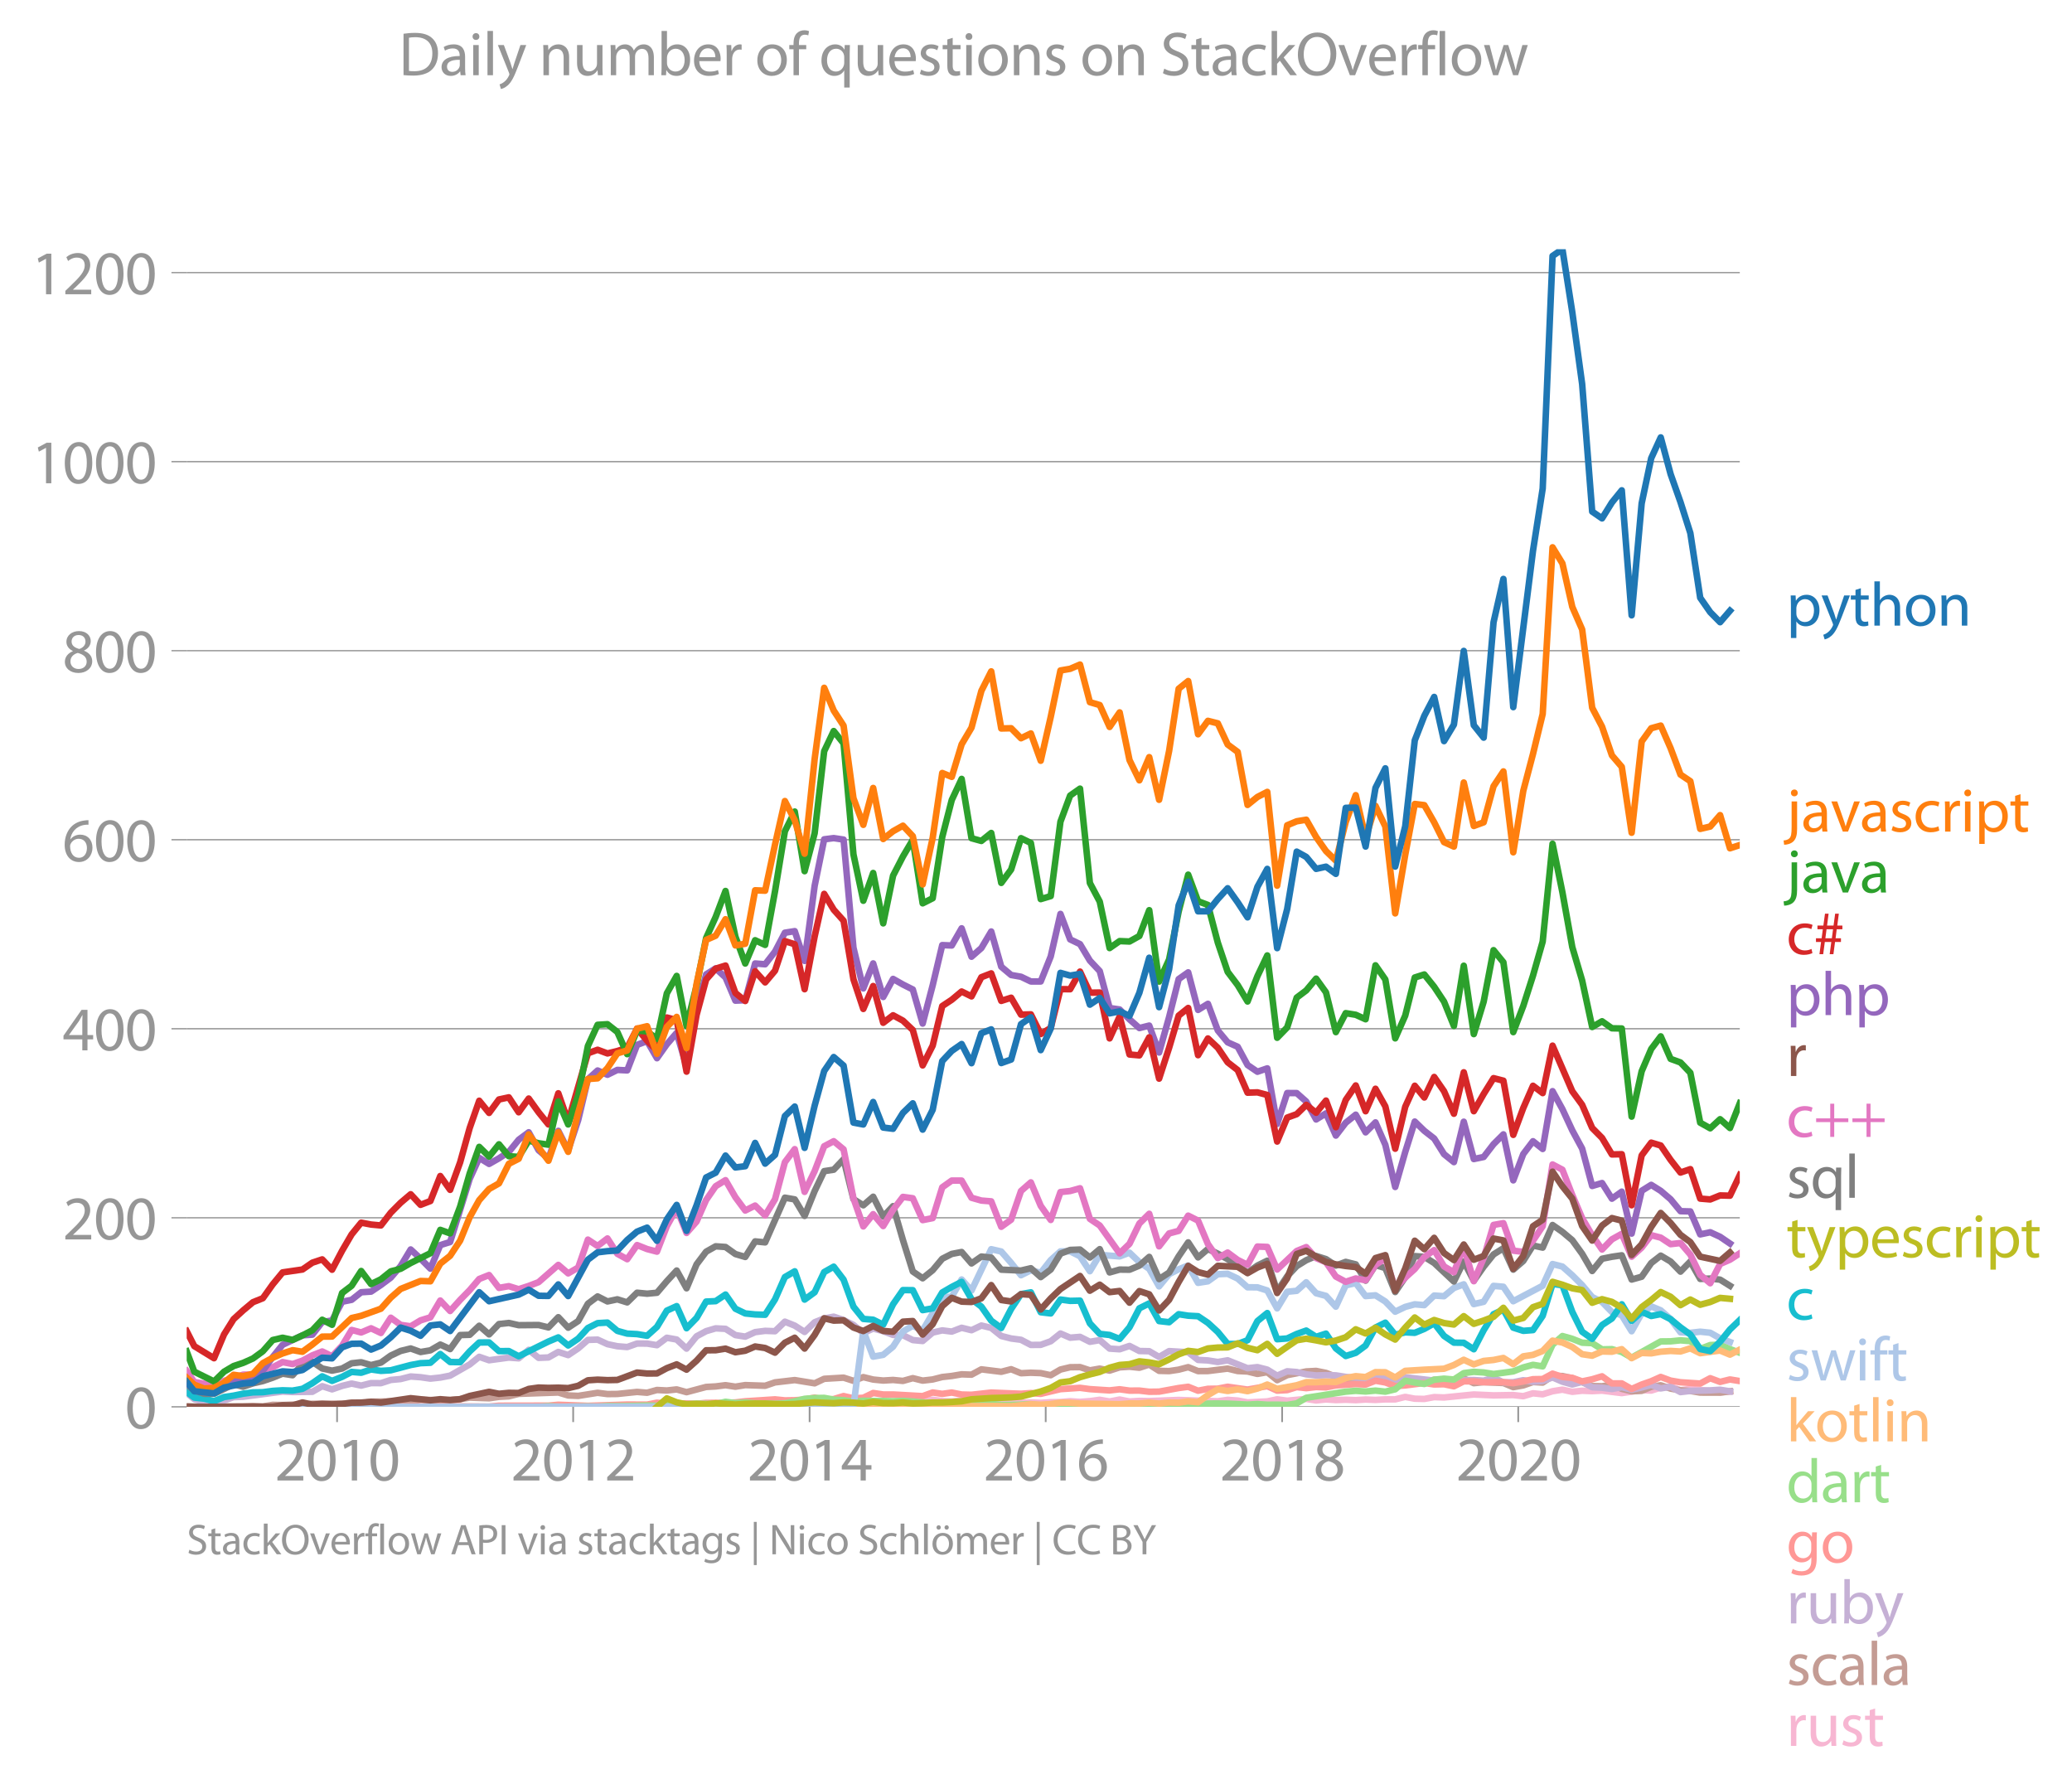 <svg height="548.43" viewBox="0 0 476.436 411.323" width="635.248" xmlns="http://www.w3.org/2000/svg" xmlns:xlink="http://www.w3.org/1999/xlink"><defs><style>*{stroke-linecap:butt;stroke-linejoin:round}</style></defs><g id="figure_1"><path d="M0 411.323h476.436V0H0z" style="fill:none" id="patch_1"/><g id="axes_1"><path d="M42.926 323.405h357.12V57.293H42.926z" style="fill:none" id="patch_2"/><g id="matplotlib.axis_1"><g id="xtick_1"><g id="line2d_1"><defs><path d="M0 0v3.5" id="m6bd28cf94e" style="stroke:#969696;stroke-width:.4"/></defs><use style="fill:#969696;stroke:#969696;stroke-width:.4" x="77.508" xlink:href="#m6bd28cf94e" y="323.405"/></g><g style="fill:#969696" transform="matrix(.14 0 0 -.14 63.145 340.345)" id="text_1"><defs><path d="M2944 0v467H1075v13l333 307c877 845 1434 1466 1434 2234 0 595-378 1209-1274 1209-480 0-890-179-1178-422l180-397c192 160 505 352 883 352 621 0 825-390 825-813-6-627-486-1164-1548-2176L288 346V0h2656z" id="MyriadPro-Regular-32" transform="scale(.016)"/><path d="M1677 4230c-845 0-1447-768-1447-2163C243 691 794-70 1606-70c922 0 1447 780 1447 2195 0 1325-499 2105-1376 2105zm-32-435c582 0 845-672 845-1696 0-1062-276-1734-852-1734-512 0-844 614-844 1696 0 1133 358 1734 851 1734z" id="MyriadPro-Regular-30" transform="scale(.016)"/><path d="M1510 0h544v4160h-480l-908-486 108-429 724 390h12V0z" id="MyriadPro-Regular-31" transform="scale(.016)"/></defs><use xlink:href="#MyriadPro-Regular-32"/><use x="51.3" xlink:href="#MyriadPro-Regular-30"/><use x="102.6" xlink:href="#MyriadPro-Regular-31"/><use x="153.9" xlink:href="#MyriadPro-Regular-30"/></g></g><g id="xtick_2"><use style="fill:#969696;stroke:#969696;stroke-width:.4" x="131.797" xlink:href="#m6bd28cf94e" y="323.405" id="line2d_2"/><g style="fill:#969696" transform="matrix(.14 0 0 -.14 117.434 340.345)" id="text_2"><use xlink:href="#MyriadPro-Regular-32"/><use x="51.3" xlink:href="#MyriadPro-Regular-30"/><use x="102.6" xlink:href="#MyriadPro-Regular-31"/><use x="153.9" xlink:href="#MyriadPro-Regular-32"/></g></g><g id="xtick_3"><use style="fill:#969696;stroke:#969696;stroke-width:.4" x="186.161" xlink:href="#m6bd28cf94e" y="323.405" id="line2d_3"/><g style="fill:#969696" transform="matrix(.14 0 0 -.14 171.798 340.345)" id="text_3"><defs><path d="M2560 0v1133h582v441h-582v2586h-608L96 1504v-371h1933V0h531zM666 1574v13l1017 1415c115 192 218 371 346 614h19c-13-218-19-435-19-653V1574H666z" id="MyriadPro-Regular-34" transform="scale(.016)"/></defs><use xlink:href="#MyriadPro-Regular-32"/><use x="51.3" xlink:href="#MyriadPro-Regular-30"/><use x="102.6" xlink:href="#MyriadPro-Regular-31"/><use x="153.9" xlink:href="#MyriadPro-Regular-34"/></g></g><g id="xtick_4"><use style="fill:#969696;stroke:#969696;stroke-width:.4" x="240.45" xlink:href="#m6bd28cf94e" y="323.405" id="line2d_4"/><g style="fill:#969696" transform="matrix(.14 0 0 -.14 226.087 340.345)" id="text_4"><defs><path d="M2662 4224c-102 0-243-6-409-32-525-64-986-275-1331-614-410-410-704-1056-704-1876C218 621 800-70 1690-70c864 0 1382 704 1382 1465 0 813-518 1344-1254 1344-461 0-807-217-1005-480h-19c96 685 563 1331 1446 1479 160 25 307 32 422 25v461zM1690 365c-589 0-903 505-916 1190 0 103 26 186 64 250 154 301 468 512 807 512 518 0 857-359 857-954s-326-998-806-998h-6z" id="MyriadPro-Regular-36" transform="scale(.016)"/></defs><use xlink:href="#MyriadPro-Regular-32"/><use x="51.3" xlink:href="#MyriadPro-Regular-30"/><use x="102.6" xlink:href="#MyriadPro-Regular-31"/><use x="153.9" xlink:href="#MyriadPro-Regular-36"/></g></g><g id="xtick_5"><use style="fill:#969696;stroke:#969696;stroke-width:.4" x="294.814" xlink:href="#m6bd28cf94e" y="323.405" id="line2d_5"/><g style="fill:#969696" transform="matrix(.14 0 0 -.14 280.451 340.345)" id="text_5"><defs><path d="M1062 2170c-512-218-825-589-825-1114C237 448 762-70 1632-70c794 0 1414 486 1414 1209 0 506-320 871-838 1075v20c512 243 685 620 685 972 0 519-403 1024-1210 1024-729 0-1286-448-1286-1107 0-358 198-717 659-934l6-19zm583-1831c-531 0-851 371-832 794 0 397 262 717 749 857 563-160 915-403 915-908 0-423-327-743-832-743zm6 3488c506 0 704-345 704-678 0-378-275-634-633-755-480 128-794 352-794 768 0 358 256 665 723 665z" id="MyriadPro-Regular-38" transform="scale(.016)"/></defs><use xlink:href="#MyriadPro-Regular-32"/><use x="51.3" xlink:href="#MyriadPro-Regular-30"/><use x="102.6" xlink:href="#MyriadPro-Regular-31"/><use x="153.9" xlink:href="#MyriadPro-Regular-38"/></g></g><g id="xtick_6"><use style="fill:#969696;stroke:#969696;stroke-width:.4" x="349.103" xlink:href="#m6bd28cf94e" y="323.405" id="line2d_6"/><g style="fill:#969696" transform="matrix(.14 0 0 -.14 334.74 340.345)" id="text_6"><use xlink:href="#MyriadPro-Regular-32"/><use x="51.3" xlink:href="#MyriadPro-Regular-30"/><use x="102.6" xlink:href="#MyriadPro-Regular-32"/><use x="153.9" xlink:href="#MyriadPro-Regular-30"/></g></g></g><g id="matplotlib.axis_2"><g id="ytick_1"><path clip-path="url(#pbfda1cd725)" d="M42.926 323.405h357.12" style="fill:none;stroke:#969696;stroke-linecap:square;stroke-width:.3" id="line2d_7"/><g id="line2d_8"><defs><path d="M0 0h-3.5" id="mb44d7511c8" style="stroke:#969696;stroke-width:.3"/></defs><use style="fill:#969696;stroke:#969696;stroke-width:.3" x="42.926" xlink:href="#mb44d7511c8" y="323.405"/></g><use xlink:href="#MyriadPro-Regular-30" style="fill:#969696" transform="matrix(.14 0 0 -.14 28.745 328.375)" id="text_7"/></g><g id="ytick_2"><path clip-path="url(#pbfda1cd725)" d="M42.926 279.95h357.12" style="fill:none;stroke:#969696;stroke-linecap:square;stroke-width:.3" id="line2d_9"/><use style="fill:#969696;stroke:#969696;stroke-width:.3" x="42.926" xlink:href="#mb44d7511c8" y="279.949" id="line2d_10"/><g style="fill:#969696" transform="matrix(.14 0 0 -.14 14.382 284.92)" id="text_8"><use xlink:href="#MyriadPro-Regular-32"/><use x="51.3" xlink:href="#MyriadPro-Regular-30"/><use x="102.6" xlink:href="#MyriadPro-Regular-30"/></g></g><g id="ytick_3"><path clip-path="url(#pbfda1cd725)" d="M42.926 236.493h357.12" style="fill:none;stroke:#969696;stroke-linecap:square;stroke-width:.3" id="line2d_11"/><use style="fill:#969696;stroke:#969696;stroke-width:.3" x="42.926" xlink:href="#mb44d7511c8" y="236.493" id="line2d_12"/><g style="fill:#969696" transform="matrix(.14 0 0 -.14 14.382 241.463)" id="text_9"><use xlink:href="#MyriadPro-Regular-34"/><use x="51.3" xlink:href="#MyriadPro-Regular-30"/><use x="102.6" xlink:href="#MyriadPro-Regular-30"/></g></g><g id="ytick_4"><path clip-path="url(#pbfda1cd725)" d="M42.926 193.037h357.12" style="fill:none;stroke:#969696;stroke-linecap:square;stroke-width:.3" id="line2d_13"/><use style="fill:#969696;stroke:#969696;stroke-width:.3" x="42.926" xlink:href="#mb44d7511c8" y="193.037" id="line2d_14"/><g style="fill:#969696" transform="matrix(.14 0 0 -.14 14.382 198.007)" id="text_10"><use xlink:href="#MyriadPro-Regular-36"/><use x="51.3" xlink:href="#MyriadPro-Regular-30"/><use x="102.6" xlink:href="#MyriadPro-Regular-30"/></g></g><g id="ytick_5"><path clip-path="url(#pbfda1cd725)" d="M42.926 149.581h357.12" style="fill:none;stroke:#969696;stroke-linecap:square;stroke-width:.3" id="line2d_15"/><use style="fill:#969696;stroke:#969696;stroke-width:.3" x="42.926" xlink:href="#mb44d7511c8" y="149.581" id="line2d_16"/><g style="fill:#969696" transform="matrix(.14 0 0 -.14 14.382 154.551)" id="text_11"><use xlink:href="#MyriadPro-Regular-38"/><use x="51.3" xlink:href="#MyriadPro-Regular-30"/><use x="102.6" xlink:href="#MyriadPro-Regular-30"/></g></g><g id="ytick_6"><path clip-path="url(#pbfda1cd725)" d="M42.926 106.125h357.12" style="fill:none;stroke:#969696;stroke-linecap:square;stroke-width:.3" id="line2d_17"/><use style="fill:#969696;stroke:#969696;stroke-width:.3" x="42.926" xlink:href="#mb44d7511c8" y="106.125" id="line2d_18"/><g style="fill:#969696" transform="matrix(.14 0 0 -.14 7.2 111.095)" id="text_12"><use xlink:href="#MyriadPro-Regular-31"/><use x="51.3" xlink:href="#MyriadPro-Regular-30"/><use x="102.6" xlink:href="#MyriadPro-Regular-30"/><use x="153.9" xlink:href="#MyriadPro-Regular-30"/></g></g><g id="ytick_7"><path clip-path="url(#pbfda1cd725)" d="M42.926 62.67h357.12" style="fill:none;stroke:#969696;stroke-linecap:square;stroke-width:.3" id="line2d_19"/><use style="fill:#969696;stroke:#969696;stroke-width:.3" x="42.926" xlink:href="#mb44d7511c8" y="62.669" id="line2d_20"/><g style="fill:#969696" transform="matrix(.14 0 0 -.14 7.2 67.64)" id="text_13"><use xlink:href="#MyriadPro-Regular-31"/><use x="51.3" xlink:href="#MyriadPro-Regular-32"/><use x="102.6" xlink:href="#MyriadPro-Regular-30"/><use x="153.9" xlink:href="#MyriadPro-Regular-30"/></g></g></g><path clip-path="url(#pbfda1cd725)" d="M89.853 323.405h33.987l42.985-.087 2.268-.06 4.537.063 11.378-.007 2.306-.19 4.386.078 4.538-.112 2.268-.047 4.574-.549 2.268.238 2.27-.574 2.267.11 2.268-.047 2.305-.449 2.194.306 2.193.108 4.538-.54 2.268.05 4.574.398 4.538.379 2.266-.067 2.269.088 2.305-.154 2.231-.036 2.23-.189 2.27.153 2.268-.174 2.268-.311 2.268.396 2.306-.449 2.268.451 2.27-.143 2.266.034 6.768-.25 8.999.308 2.268-.33 2.305.154 2.269.43 4.536-.232 2.268-.471 2.306.315 4.386-.413 2.27.352 2.268-.233 2.268.146 2.269-.076 2.305.091 2.268-.138 2.27.09 2.267-.134 2.268.007 2.306-.568 2.193.415 2.193.055 2.27-.423 2.268.086 6.842-.687 4.538.204 4.535-.077 2.305.266 2.231-.67 2.23.235 2.27-.704 2.268-.368 2.268.498 2.268-.246 2.306.091 2.268-.113 4.537.565 4.573-.69 2.194.108 2.192-.683 2.27-.277 2.269.887 2.268-.33 4.573.491 2.269.32 2.27-.193h0" style="fill:none;stroke:#f7b6d2;stroke-linecap:square;stroke-width:1.5" id="line2d_21"/><path clip-path="url(#pbfda1cd725)" d="m42.926 323.35 12.976-.064 2.27-.076 2.268.111 2.268-.372 2.269.043 2.305-.092 2.268.049 2.27-.245 6.84-.035 2.194-.156 2.193.086 2.27-.374 4.536-.073 2.268-.044 2.306.106 2.268-.438 4.537.1 2.268-.048 2.305-.182 2.194-.36 4.462.156 2.269-.329 2.268-.12 2.268-.567 9.11-.316 2.269.68 2.305.099 4.46-.708 2.27.29 2.269-.024 4.536-.47 2.306.19 2.268-.637 2.27.118 2.266-.248 2.269.634 4.499-1.2 2.192-.118 2.27-.287 2.268.343 2.269-.364 4.573.154 2.268-.777 4.537-.529 4.574.745 2.194-1.037 4.462-.266 2.268.728 2.268-.85 2.268.556 2.306.231 2.268-.136 2.27.22 2.267-.633 2.268.563 2.305-.266 2.194-.558 2.193-.241 2.27-.381 2.268.08 2.268-1.225 4.574.566 2.268-.595 2.27.924 2.266-.112 2.269.084 2.305.484 2.231-1.303 2.23-.534 2.27-.028 2.268.743 2.268-.395 2.268.458 2.306-.75 2.268-.143 2.27.235 2.266-.727 2.269 1.441 2.305.057 2.194-.33 2.192-.575 2.27.906 2.268-.015 4.537-.561 2.305.56 2.269.11 2.27.55 2.266-.398 2.268 1.834 2.306-1.156 4.386-.848 2.27-.12 2.268.456 2.268.877 2.269.378 2.305.574 4.538-.203 2.267.323 2.268.483 2.306-.077 2.193-.265 2.193-.036 2.27-.482 2.268.033 2.268.214 2.268-.55 2.306 1.093 2.268-.232 4.537.196 2.268.947 2.305-.4 2.231-.774 2.23.123 2.27-1.533 2.268.033 2.268.496 4.574 1.81 2.268.044 2.27-.352 2.267.946 2.268.554 2.305-.092 2.194-.929 2.192-.353 2.27.769 2.269.394 2.268.15 2.268.369 4.574.014 2.27-.294h0" style="fill:none;stroke:#c49c94;stroke-linecap:square;stroke-width:1.5" id="line2d_22"/><path clip-path="url(#pbfda1cd725)" d="m42.926 320.187 1.75 1.466 2.266.593 2.268.03 2.306-.336 2.194-.762 2.192-.086 9.075-1.198 2.305.112 4.538-.056 2.267-1.289 2.268.728 2.306-.8 2.193-.53 2.193.468 2.27-.576 2.268.015 2.268-.739 2.268-.207 2.306-.589 2.268.166 2.27.325 2.267-.245 2.268-.442 4.5-2.569 2.191-1.756 2.27.79 4.537-.615 2.268.169 2.305-1.949 2.269 1.845 2.27-.093 2.266-1.269 2.269.73 2.305-1.55 2.231-1.945 2.23-.066 2.27 1.042 2.268.48 2.268.187 2.268-.805 2.306.007 2.268.37 2.27-1.708 2.266.405 2.269 2.09 2.305-2.832 2.194-1.178 2.192-.651 2.27.116 2.268 1.433 2.269.355 2.268-1.035 2.305-.294 2.268.084 2.27-2.194 2.267.905 2.268 1.457 2.306-2.229 2.194-.88 2.192-.403 2.27.787 2.268 1.106 2.268 1.878 2.268-1.044 2.306.603 2.268.868 2.27.057 2.267 1.124 2.268.215 2.305-1.942 2.194-.502 2.193.278 2.27-.874 2.268.558 2.268-1.08 2.268.548 2.306 1.857 2.268.58 2.27.296 2.266 1.181 2.269-.017 2.305-.827 2.231-1.782 2.23.962 2.27-.19 2.268 1.136 2.268-.383 2.268 1.946 2.306.154 2.268-.767 2.27 1.167 2.266.043 2.269 1.323 2.305-1.345 4.386.259 2.27 1.769 2.268.116 2.269.362 2.268-.39 4.574 1.817 2.27-.254 2.266.58 2.268 1.39 2.306-1.01 2.194.173 2.192.528 2.27.258 2.268-.068 2.268.047 2.269.352 2.305.21 2.268.452 2.27-.683 4.535.834 2.306-.729 6.656.773 2.268.279 2.268.062 2.268-.44 2.306-.036 2.268.142 2.27-.689 2.267 1.095 2.268-.05 2.305-.463 2.231.364 2.23-.182 2.27-.82 2.268.982 2.268.633 2.268-.577 2.306 1.22 2.268.11 2.27.296 2.267-.42 2.268.588 2.305-.512 2.194-.608 2.192.812 2.27-.366 2.269 1.214 2.268-.265 4.573-.128 2.269-.148 2.27.373h0" style="fill:none;stroke:#c5b0d5;stroke-linecap:square;stroke-width:1.5" id="line2d_23"/><g style="fill:#1f77b4" transform="matrix(.14 0 0 -.14 410.76 143.823)" id="text_14"><defs><path d="M467-1267h557V416h13c185-307 544-486 953-486 730 0 1408 550 1408 1664 0 940-563 1574-1312 1574-505 0-870-224-1100-602h-13l-26 532H442c12-295 25-615 25-1012v-3353zm557 3059c0 77 19 160 38 230 109 423 468 698 852 698 595 0 921-531 921-1152 0-710-345-1197-941-1197-403 0-742 269-844 659-13 71-26 148-26 231v531z" id="MyriadPro-Regular-70" transform="scale(.016)"/><path d="M58 3098 1203 243c26-70 39-115 39-147s-20-77-45-134c-128-288-320-506-474-628-166-140-352-230-493-275l141-473c141 25 416 121 691 364 384 333 660 877 1063 1940l845 2208h-596l-614-1818c-77-224-141-461-198-646h-13c-51 185-128 428-199 633L672 3098H58z" id="MyriadPro-Regular-79" transform="scale(.016)"/><path d="M595 3667v-569H115v-429h480V979c0-365 58-640 218-806C947 19 1158-70 1421-70c217 0 390 38 499 83l-26 422c-83-25-172-38-326-38-314 0-422 217-422 601v1671h806v429h-806v742l-551-173z" id="MyriadPro-Regular-74" transform="scale(.016)"/><path d="M467 0h563v1869c0 109 7 192 39 269 102 307 390 563 755 563 531 0 717-423 717-922V0h563v1843c0 1069-666 1325-1082 1325-211 0-409-64-576-160-172-96-313-237-403-397h-13v1933H467V0z" id="MyriadPro-Regular-68" transform="scale(.016)"/><path d="M1779 3168c-857 0-1536-608-1536-1645C243 544 890-70 1728-70c749 0 1542 499 1542 1644 0 948-601 1594-1491 1594zm-13-422c666 0 928-666 928-1191 0-697-403-1203-940-1203-551 0-941 512-941 1190 0 589 288 1204 953 1204z" id="MyriadPro-Regular-6f" transform="scale(.016)"/><path d="M467 0h563v1862c0 96 13 192 39 263 96 313 384 576 755 576 531 0 717-416 717-915V0h563v1850c0 1062-666 1318-1094 1318-512 0-871-288-1024-582h-13l-32 512H442c19-256 25-519 25-839V0z" id="MyriadPro-Regular-6e" transform="scale(.016)"/></defs><use xlink:href="#MyriadPro-Regular-70"/><use x="56.9" xlink:href="#MyriadPro-Regular-79"/><use x="104" xlink:href="#MyriadPro-Regular-74"/><use x="137.1" xlink:href="#MyriadPro-Regular-68"/><use x="192.6" xlink:href="#MyriadPro-Regular-6f"/><use x="247.5" xlink:href="#MyriadPro-Regular-6e"/></g><g style="fill:#ff7f0e" transform="matrix(.14 0 0 -.14 410.76 191.17)" id="text_15"><defs><path d="M-230-1350c300 0 710 102 960 352 275 281 371 672 371 1273v2823H538V493c0-743-58-992-212-1165C192-819-32-890-288-909l58-441zM826 4320c-212 0-359-154-359-352 0-186 135-346 346-346 224 0 358 160 352 346 0 198-135 352-339 352z" id="MyriadPro-Regular-6a" transform="scale(.016)"/><path d="M2643 1901c0 621-230 1267-1177 1267-391 0-762-109-1018-275l128-371c218 140 518 230 806 230 634 0 704-461 704-717v-64C890 1978 224 1568 224 819c0-448 320-889 947-889 442 0 775 217 947 460h20l44-390h512c-38 211-51 474-51 742v1159zm-544-858c0-57-13-121-32-179-89-262-345-518-749-518-288 0-531 172-531 537 0 602 698 711 1312 698v-538z" id="MyriadPro-Regular-61" transform="scale(.016)"/><path d="M83 3098 1261 0h537l1216 3098h-588l-602-1741c-102-282-192-538-262-794h-20c-64 256-147 512-249 794L685 3098H83z" id="MyriadPro-Regular-76" transform="scale(.016)"/><path d="M250 147C467 19 781-70 1120-70c736 0 1158 390 1158 934 0 461-275 730-812 934-404 154-589 269-589 525 0 231 185 423 518 423 288 0 512-103 634-180l141 410c-173 102-448 192-762 192-666 0-1069-410-1069-909 0-371 263-678 819-877 416-153 576-300 576-569 0-256-192-461-601-461-282 0-576 115-743 224L250 147z" id="MyriadPro-Regular-73" transform="scale(.016)"/><path d="M2579 538c-160-71-371-154-691-154-614 0-1075 442-1075 1158 0 647 384 1172 1094 1172 307 0 519-71 653-148l128 436c-154 76-448 160-781 160-1011 0-1664-692-1664-1645C243 570 851-70 1786-70c416 0 742 108 889 185l-96 423z" id="MyriadPro-Regular-63" transform="scale(.016)"/><path d="M467 0h557v1651c0 96 13 186 26 263 76 422 358 723 755 723 77 0 134-7 192-19v531c-51 13-96 19-160 19-378 0-717-262-858-678h-25l-20 608H442c19-288 25-602 25-967V0z" id="MyriadPro-Regular-72" transform="scale(.016)"/><path d="M1030 0v3098H467V0h563zM749 4320c-205 0-352-154-352-352 0-192 141-346 339-346 224 0 365 154 358 346 0 198-134 352-345 352z" id="MyriadPro-Regular-69" transform="scale(.016)"/></defs><use xlink:href="#MyriadPro-Regular-6a"/><use x="24.3" xlink:href="#MyriadPro-Regular-61"/><use x="72.5" xlink:href="#MyriadPro-Regular-76"/><use x="120.6" xlink:href="#MyriadPro-Regular-61"/><use x="168.8" xlink:href="#MyriadPro-Regular-73"/><use x="208.4" xlink:href="#MyriadPro-Regular-63"/><use x="253.2" xlink:href="#MyriadPro-Regular-72"/><use x="285.9" xlink:href="#MyriadPro-Regular-69"/><use x="309.3" xlink:href="#MyriadPro-Regular-70"/><use x="366.2" xlink:href="#MyriadPro-Regular-74"/></g><g style="fill:#2ca02c" transform="matrix(.14 0 0 -.14 410.76 205.17)" id="text_16"><use xlink:href="#MyriadPro-Regular-6a"/><use x="24.3" xlink:href="#MyriadPro-Regular-61"/><use x="72.5" xlink:href="#MyriadPro-Regular-76"/><use x="120.6" xlink:href="#MyriadPro-Regular-61"/></g><g style="fill:#d62728" transform="matrix(.14 0 0 -.14 410.76 219.351)" id="text_17"><defs><path d="m1203 1632 122 928h665l-121-928h-666zM979 0l167 1254h665L1645 0h384l166 1254h608v378h-550l115 928h582v378h-524l160 1222h-378l-166-1222h-666l160 1222h-371L998 2938H390v-378h551l-122-928H237v-378h525L595 0h384z" id="MyriadPro-Regular-23" transform="scale(.016)"/></defs><use xlink:href="#MyriadPro-Regular-63"/><use x="44.8" xlink:href="#MyriadPro-Regular-23"/></g><g style="fill:#9467bd" transform="matrix(.14 0 0 -.14 410.76 233.351)" id="text_18"><use xlink:href="#MyriadPro-Regular-70"/><use x="56.9" xlink:href="#MyriadPro-Regular-68"/><use x="112.4" xlink:href="#MyriadPro-Regular-70"/></g><use xlink:href="#MyriadPro-Regular-72" style="fill:#8c564b" transform="matrix(.14 0 0 -.14 410.76 247.351)" id="text_19"/><g style="fill:#e377c2" transform="matrix(.14 0 0 -.14 410.76 261.351)" id="text_20"><defs><path d="M1702 3405V1901H256v-384h1446V0h410v1517h1446v384H2112v1504h-410z" id="MyriadPro-Regular-2b" transform="scale(.016)"/></defs><use xlink:href="#MyriadPro-Regular-63"/><use x="44.8" xlink:href="#MyriadPro-Regular-2b"/><use x="104.4" xlink:href="#MyriadPro-Regular-2b"/></g><g style="fill:#7f7f7f" transform="matrix(.14 0 0 -.14 410.76 275.351)" id="text_21"><defs><path d="M2579-1267h563v3513c0 320 7 589 20 852h-532l-19-468h-13c-153 301-473 538-953 538-653 0-1402-512-1402-1670C243 557 832-70 1555-70c499 0 845 243 1011 550h13v-1747zm0 2528c0-83-19-192-45-269-128-390-441-614-806-614-621 0-915 537-915 1152 0 697 352 1190 934 1190 423 0 723-294 807-640 19-70 25-160 25-237v-582z" id="MyriadPro-Regular-71" transform="scale(.016)"/><path d="M467 0h563v4544H467V0z" id="MyriadPro-Regular-6c" transform="scale(.016)"/></defs><use xlink:href="#MyriadPro-Regular-73"/><use x="39.6" xlink:href="#MyriadPro-Regular-71"/><use x="95.9" xlink:href="#MyriadPro-Regular-6c"/></g><g style="fill:#bcbd22" transform="matrix(.14 0 0 -.14 410.76 289.03)" id="text_22"><defs><path d="M2957 1446c6 58 19 148 19 263 0 569-269 1459-1280 1459-902 0-1453-736-1453-1670C243 563 813-70 1766-70c493 0 832 108 1031 198l-96 403c-211-89-455-160-858-160-563 0-1049 314-1062 1075h2176zM787 1850c45 390 295 915 864 915 634 0 787-557 781-915H787z" id="MyriadPro-Regular-65" transform="scale(.016)"/></defs><use xlink:href="#MyriadPro-Regular-74"/><use x="33.1" xlink:href="#MyriadPro-Regular-79"/><use x="80.2" xlink:href="#MyriadPro-Regular-70"/><use x="137.1" xlink:href="#MyriadPro-Regular-65"/><use x="187.2" xlink:href="#MyriadPro-Regular-73"/><use x="226.8" xlink:href="#MyriadPro-Regular-63"/><use x="271.6" xlink:href="#MyriadPro-Regular-72"/><use x="304.3" xlink:href="#MyriadPro-Regular-69"/><use x="327.7" xlink:href="#MyriadPro-Regular-70"/><use x="384.6" xlink:href="#MyriadPro-Regular-74"/></g><use xlink:href="#MyriadPro-Regular-63" style="fill:#17becf" transform="matrix(.14 0 0 -.14 410.76 303.351)" id="text_23"/><g style="fill:#aec7e8" transform="matrix(.14 0 0 -.14 410.76 317.351)" id="text_24"><defs><path d="M115 3098 1050 0h512l499 1472c109 333 205 653 281 1024h13c77-365 167-672 275-1018L3104 0h512l998 3098h-556l-442-1556c-102-364-186-691-237-1004h-19c-70 313-160 640-275 1011l-480 1549h-474l-505-1575c-103-339-205-672-276-985h-19c-57 320-141 640-230 985L691 3098H115z" id="MyriadPro-Regular-77" transform="scale(.016)"/><path d="M1082 0v2669h748v429h-748v166c0 474 121 896 601 896 160 0 275-32 359-70l76 435c-108 45-281 89-480 89-262 0-544-83-755-288-262-249-358-646-358-1081v-147H90v-429h435V0h557z" id="MyriadPro-Regular-66" transform="scale(.016)"/></defs><use xlink:href="#MyriadPro-Regular-73"/><use x="39.6" xlink:href="#MyriadPro-Regular-77"/><use x="113.2" xlink:href="#MyriadPro-Regular-69"/><use x="136.6" xlink:href="#MyriadPro-Regular-66"/><use x="165.8" xlink:href="#MyriadPro-Regular-74"/></g><g style="fill:#ffbb78" transform="matrix(.14 0 0 -.14 410.76 331.351)" id="text_25"><defs><path d="M1024 4544H467V0h557v1165l288 320L2381 0h685L1702 1824l1197 1274h-678l-909-1069c-90-109-198-243-275-352h-13v2867z" id="MyriadPro-Regular-6b" transform="scale(.016)"/></defs><use xlink:href="#MyriadPro-Regular-6b"/><use x="46.9" xlink:href="#MyriadPro-Regular-6f"/><use x="101.8" xlink:href="#MyriadPro-Regular-74"/><use x="134.9" xlink:href="#MyriadPro-Regular-6c"/><use x="158.5" xlink:href="#MyriadPro-Regular-69"/><use x="181.9" xlink:href="#MyriadPro-Regular-6e"/></g><g style="fill:#98df8a" transform="matrix(.14 0 0 -.14 410.76 345.351)" id="text_26"><defs><path d="M2579 4544V2694h-13c-140 250-460 474-934 474-755 0-1395-634-1389-1664C243 563 819-70 1568-70c506 0 883 262 1056 608h13l25-538h506c-19 211-26 525-26 800v3744h-563zm0-3245c0-89-6-166-25-243-103-422-448-672-826-672-608 0-915 518-915 1146 0 684 345 1196 928 1196 422 0 729-294 813-652 19-71 25-167 25-237v-538z" id="MyriadPro-Regular-64" transform="scale(.016)"/></defs><use xlink:href="#MyriadPro-Regular-64"/><use x="56.4" xlink:href="#MyriadPro-Regular-61"/><use x="104.6" xlink:href="#MyriadPro-Regular-72"/><use x="137.3" xlink:href="#MyriadPro-Regular-74"/></g><g style="fill:#ff9896" transform="matrix(.14 0 0 -.14 410.76 359.196)" id="text_27"><defs><path d="M3110 2246c0 378 13 628 26 852h-493l-25-468h-13c-135 256-429 538-967 538-710 0-1395-595-1395-1645C243 666 794 13 1562 13c480 0 812 230 985 518h13V186c0-781-422-1082-998-1082-384 0-704 115-909 243l-141-429c250-166 659-256 1030-256 391 0 826 90 1127 372 301 268 441 704 441 1414v1798zm-556-928c0-96-13-204-45-300-122-359-435-576-781-576-608 0-915 505-915 1113 0 717 384 1171 921 1171 410 0 685-268 788-595 25-77 32-160 32-256v-557z" id="MyriadPro-Regular-67" transform="scale(.016)"/></defs><use xlink:href="#MyriadPro-Regular-67"/><use x="55.9" xlink:href="#MyriadPro-Regular-6f"/></g><g style="fill:#c5b0d5" transform="matrix(.14 0 0 -.14 410.76 373.19)" id="text_28"><defs><path d="M3059 3098h-563V1197c0-103-19-205-51-288-103-250-365-512-743-512-512 0-691 397-691 985v1716H448V1286C448 198 1030-70 1517-70c550 0 877 326 1024 576h13l32-506h499c-19 243-26 525-26 845v2253z" id="MyriadPro-Regular-75" transform="scale(.016)"/><path d="M467 800c0-275-13-589-25-800h486l26 512h19c230-410 589-582 1037-582 691 0 1388 550 1388 1657 7 941-537 1581-1305 1581-499 0-858-224-1056-570h-13v1946H467V800zm557 998c0 90 19 167 32 231 115 429 474 691 858 691 601 0 921-531 921-1152 0-710-352-1190-941-1190-409 0-736 268-844 659-13 64-26 134-26 205v556z" id="MyriadPro-Regular-62" transform="scale(.016)"/></defs><use xlink:href="#MyriadPro-Regular-72"/><use x="32.7" xlink:href="#MyriadPro-Regular-75"/><use x="87.8" xlink:href="#MyriadPro-Regular-62"/><use x="144.7" xlink:href="#MyriadPro-Regular-79"/></g><g style="fill:#c49c94" transform="matrix(.14 0 0 -.14 410.76 387.351)" id="text_29"><use xlink:href="#MyriadPro-Regular-73"/><use x="39.6" xlink:href="#MyriadPro-Regular-63"/><use x="84.4" xlink:href="#MyriadPro-Regular-61"/><use x="132.6" xlink:href="#MyriadPro-Regular-6c"/><use x="156.2" xlink:href="#MyriadPro-Regular-61"/></g><g style="fill:#f7b6d2" transform="matrix(.14 0 0 -.14 410.76 401.351)" id="text_30"><use xlink:href="#MyriadPro-Regular-72"/><use x="32.7" xlink:href="#MyriadPro-Regular-75"/><use x="87.8" xlink:href="#MyriadPro-Regular-73"/><use x="127.4" xlink:href="#MyriadPro-Regular-74"/></g><g style="fill:#969696" transform="matrix(.097 0 0 -.097 42.926 357.303)" id="text_31"><defs><path d="M269 211C499 58 954-70 1370-70c1017 0 1510 582 1510 1248 0 633-371 985-1101 1267-595 230-857 429-857 832 0 294 224 646 812 646 391 0 679-128 820-205l153 455c-192 109-512 211-953 211-839 0-1396-499-1396-1171 0-608 436-973 1140-1223 582-224 812-454 812-857 0-435-332-736-902-736-384 0-749 128-998 281L269 211z" id="MyriadPro-Regular-53" transform="scale(.016)"/><path d="M2234 4384c-1152 0-2004-896-2004-2266C230 813 1030-70 2170-70c1100 0 2003 787 2003 2272 0 1280-762 2182-1939 2182zm-26-454c928 0 1376-896 1376-1754 0-979-499-1792-1382-1792-877 0-1376 826-1376 1747 0 947 460 1799 1382 1799z" id="MyriadPro-Regular-4f" transform="scale(.016)"/><path d="M2714 1357 3174 0h596L2298 4314h-672L160 0h576l448 1357h1530zm-1415 435 423 1248c83 262 153 525 217 781h13c64-250 128-506 224-787l422-1242H1299z" id="MyriadPro-Regular-41" transform="scale(.016)"/><path d="M486 0h557v1728c128-32 282-38 448-38 544 0 1024 160 1319 473 217 224 332 531 332 922 0 384-140 697-377 902-256 231-659 359-1210 359-448 0-800-39-1069-84V0zm557 3859c96 26 282 45 525 45 614 0 1018-275 1018-845 0-595-410-921-1082-921-186 0-339 12-461 44v1677z" id="MyriadPro-Regular-50" transform="scale(.016)"/><path d="M486 4314V0h557v4314H486z" id="MyriadPro-Regular-49" transform="scale(.016)"/><path d="M550 4800v-6400h429v6400H550z" id="MyriadPro-Regular-7c" transform="scale(.016)"/><path d="M1011 0v1843c0 717-13 1235-45 1779l20 7c217-467 505-960 806-1440L3162 0h563v4314h-525V2509c0-672 13-1197 64-1773l-13-6c-205 441-454 896-774 1401L1094 4314H486V0h525z" id="MyriadPro-Regular-4e" transform="scale(.016)"/><path d="M1165 3648c185 0 313 154 313 326 0 186-134 327-313 327s-327-147-327-327c0-172 135-326 320-326h7zm1184 0c185 0 313 154 313 326 0 186-134 327-313 327s-320-147-320-327c0-172 128-326 313-326h7zm-570-480c-857 0-1536-608-1536-1645C243 544 890-70 1728-70c749 0 1542 499 1542 1644 0 948-601 1594-1491 1594zm-13-422c666 0 928-666 928-1191 0-697-403-1203-940-1203-551 0-941 512-941 1190 0 589 288 1204 953 1204z" id="MyriadPro-Regular-f6" transform="scale(.016)"/><path d="M467 0h551v1869c0 96 12 192 44 275 90 282 346 563 698 563 429 0 646-358 646-851V0h551v1914c0 102 19 204 45 281 96 275 345 512 665 512 455 0 672-358 672-953V0h551v1824c0 1075-608 1344-1018 1344-294 0-499-77-685-218-128-96-249-230-345-403h-13c-135 365-455 621-877 621-512 0-800-275-973-570h-19l-26 500H442c19-256 25-519 25-839V0z" id="MyriadPro-Regular-6d" transform="scale(.016)"/><path d="M3386 582c-224-108-570-179-909-179-1050 0-1658 679-1658 1735 0 1132 672 1779 1683 1779 359 0 660-77 871-179l134 454c-147 77-486 192-1024 192-1337 0-2253-915-2253-2266C230 704 1146-70 2362-70c524 0 934 108 1139 211l-115 441z" id="MyriadPro-Regular-43" transform="scale(.016)"/><path d="M486 13c186-26 480-51 864-51 704 0 1191 128 1492 403 217 211 364 493 364 864 0 640-480 979-889 1081v13c454 167 729 531 729 947 0 340-134 596-358 762-269 218-627 314-1184 314-390 0-774-39-1018-90V13zm557 3865c90 20 237 39 493 39 563 0 947-199 947-704 0-416-345-723-934-723h-506v1388zm0-1811h461c608 0 1114-243 1114-832 0-627-532-838-1108-838-198 0-358 6-467 25v1645z" id="MyriadPro-Regular-42" transform="scale(.016)"/><path d="M2010 0v1837l1446 2477h-634l-620-1191c-167-326-314-608-436-889h-12c-135 300-263 563-429 889L717 4314H83l1363-2484V0h564z" id="MyriadPro-Regular-59" transform="scale(.016)"/></defs><use xlink:href="#MyriadPro-Regular-53"/><use x="49.3" xlink:href="#MyriadPro-Regular-74"/><use x="82.4" xlink:href="#MyriadPro-Regular-61"/><use x="130.6" xlink:href="#MyriadPro-Regular-63"/><use x="175.4" xlink:href="#MyriadPro-Regular-6b"/><use x="222.3" xlink:href="#MyriadPro-Regular-4f"/><use x="291.2" xlink:href="#MyriadPro-Regular-76"/><use x="339.3" xlink:href="#MyriadPro-Regular-65"/><use x="389.4" xlink:href="#MyriadPro-Regular-72"/><use x="422.1" xlink:href="#MyriadPro-Regular-66"/><use x="451.3" xlink:href="#MyriadPro-Regular-6c"/><use x="474.9" xlink:href="#MyriadPro-Regular-6f"/><use x="529.8" xlink:href="#MyriadPro-Regular-77"/><use x="603.4" xlink:href="#MyriadPro-Regular-20"/><use x="624.6" xlink:href="#MyriadPro-Regular-41"/><use x="685.8" xlink:href="#MyriadPro-Regular-50"/><use x="739" xlink:href="#MyriadPro-Regular-49"/><use x="762.9" xlink:href="#MyriadPro-Regular-20"/><use x="784.1" xlink:href="#MyriadPro-Regular-76"/><use x="832.2" xlink:href="#MyriadPro-Regular-69"/><use x="855.6" xlink:href="#MyriadPro-Regular-61"/><use x="903.8" xlink:href="#MyriadPro-Regular-20"/><use x="925" xlink:href="#MyriadPro-Regular-73"/><use x="964.6" xlink:href="#MyriadPro-Regular-74"/><use x="997.7" xlink:href="#MyriadPro-Regular-61"/><use x="1045.9" xlink:href="#MyriadPro-Regular-63"/><use x="1090.7" xlink:href="#MyriadPro-Regular-6b"/><use x="1137.6" xlink:href="#MyriadPro-Regular-74"/><use x="1170.7" xlink:href="#MyriadPro-Regular-61"/><use x="1218.9" xlink:href="#MyriadPro-Regular-67"/><use x="1274.8" xlink:href="#MyriadPro-Regular-73"/><use x="1314.4" xlink:href="#MyriadPro-Regular-20"/><use x="1335.6" xlink:href="#MyriadPro-Regular-7c"/><use x="1359.5" xlink:href="#MyriadPro-Regular-20"/><use x="1380.7" xlink:href="#MyriadPro-Regular-4e"/><use x="1446.5" xlink:href="#MyriadPro-Regular-69"/><use x="1469.9" xlink:href="#MyriadPro-Regular-63"/><use x="1514.7" xlink:href="#MyriadPro-Regular-6f"/><use x="1569.6" xlink:href="#MyriadPro-Regular-20"/><use x="1590.8" xlink:href="#MyriadPro-Regular-53"/><use x="1640.1" xlink:href="#MyriadPro-Regular-63"/><use x="1684.9" xlink:href="#MyriadPro-Regular-68"/><use x="1740.4" xlink:href="#MyriadPro-Regular-6c"/><use x="1764" xlink:href="#MyriadPro-Regular-f6"/><use x="1818.9" xlink:href="#MyriadPro-Regular-6d"/><use x="1902.3" xlink:href="#MyriadPro-Regular-65"/><use x="1952.4" xlink:href="#MyriadPro-Regular-72"/><use x="1985.1" xlink:href="#MyriadPro-Regular-20"/><use x="2006.3" xlink:href="#MyriadPro-Regular-7c"/><use x="2030.2" xlink:href="#MyriadPro-Regular-20"/><use x="2051.4" xlink:href="#MyriadPro-Regular-43"/><use x="2109.4" xlink:href="#MyriadPro-Regular-43"/><use x="2167.4" xlink:href="#MyriadPro-Regular-20"/><use x="2188.6" xlink:href="#MyriadPro-Regular-42"/><use x="2242.8" xlink:href="#MyriadPro-Regular-59"/></g><g style="fill:#969696" transform="matrix(.14 0 0 -.14 91.7 17.293)" id="text_32"><defs><path d="M486 13c282-32 615-51 1012-51 838 0 1504 217 1907 620 403 397 621 973 621 1677 0 698-224 1197-608 1549-378 352-948 538-1748 538-441 0-844-39-1184-90V13zm557 3833c147 32 365 58 653 58 1178 0 1754-646 1747-1664 0-1165-646-1830-1837-1830-217 0-422 6-563 32v3404z" id="MyriadPro-Regular-44" transform="scale(.016)"/></defs><use xlink:href="#MyriadPro-Regular-44"/><use x="66.6" xlink:href="#MyriadPro-Regular-61"/><use x="114.8" xlink:href="#MyriadPro-Regular-69"/><use x="138.2" xlink:href="#MyriadPro-Regular-6c"/><use x="161.8" xlink:href="#MyriadPro-Regular-79"/><use x="208.9" xlink:href="#MyriadPro-Regular-20"/><use x="230.1" xlink:href="#MyriadPro-Regular-6e"/><use x="285.6" xlink:href="#MyriadPro-Regular-75"/><use x="340.7" xlink:href="#MyriadPro-Regular-6d"/><use x="424.1" xlink:href="#MyriadPro-Regular-62"/><use x="481" xlink:href="#MyriadPro-Regular-65"/><use x="531.1" xlink:href="#MyriadPro-Regular-72"/><use x="563.8" xlink:href="#MyriadPro-Regular-20"/><use x="585" xlink:href="#MyriadPro-Regular-6f"/><use x="639.9" xlink:href="#MyriadPro-Regular-66"/><use x="669.1" xlink:href="#MyriadPro-Regular-20"/><use x="690.3" xlink:href="#MyriadPro-Regular-71"/><use x="746.6" xlink:href="#MyriadPro-Regular-75"/><use x="801.7" xlink:href="#MyriadPro-Regular-65"/><use x="851.8" xlink:href="#MyriadPro-Regular-73"/><use x="891.4" xlink:href="#MyriadPro-Regular-74"/><use x="924.5" xlink:href="#MyriadPro-Regular-69"/><use x="947.9" xlink:href="#MyriadPro-Regular-6f"/><use x="1002.8" xlink:href="#MyriadPro-Regular-6e"/><use x="1058.3" xlink:href="#MyriadPro-Regular-73"/><use x="1097.9" xlink:href="#MyriadPro-Regular-20"/><use x="1119.1" xlink:href="#MyriadPro-Regular-6f"/><use x="1174" xlink:href="#MyriadPro-Regular-6e"/><use x="1229.5" xlink:href="#MyriadPro-Regular-20"/><use x="1250.7" xlink:href="#MyriadPro-Regular-53"/><use x="1300" xlink:href="#MyriadPro-Regular-74"/><use x="1333.1" xlink:href="#MyriadPro-Regular-61"/><use x="1381.3" xlink:href="#MyriadPro-Regular-63"/><use x="1426.1" xlink:href="#MyriadPro-Regular-6b"/><use x="1473" xlink:href="#MyriadPro-Regular-4f"/><use x="1541.9" xlink:href="#MyriadPro-Regular-76"/><use x="1590" xlink:href="#MyriadPro-Regular-65"/><use x="1640.1" xlink:href="#MyriadPro-Regular-72"/><use x="1672.8" xlink:href="#MyriadPro-Regular-66"/><use x="1702" xlink:href="#MyriadPro-Regular-6c"/><use x="1725.6" xlink:href="#MyriadPro-Regular-6f"/><use x="1780.5" xlink:href="#MyriadPro-Regular-77"/></g><path clip-path="url(#pbfda1cd725)" d="m71.82 323.405 2.267-.478 2.268.401 6.692.021 20.453-.07 8.961.075 2.269-.208 11.38-.021 2.266-.198 6.805.246 9.036-.29 4.574.017 2.268-.444 2.27.234 4.535-.077 2.305.084 2.194-.2 4.462-.004 2.268-.097 2.269-.266 6.841-.441 2.27.23 2.267-.035 2.268-.161 2.306-.442 2.194.526 2.192-.19 2.27-.689 2.268.515 2.268-.124 2.268-1.096 2.306.343h2.268l6.805.379 2.305-.841 2.194.321 2.193-.307 2.27.455 2.268.057 4.536-.505 4.574.188 2.27.085 2.266-.158 2.269.18 4.536-1.083 4.5-.3 2.268.296 4.536.294 2.306-.26 2.268.308 2.27-.006 2.266.267 2.269-.028 4.499-.825 2.192-.29 2.27.904 2.268-.434 2.269-.037 2.268-.44 4.574.65 4.536-.79 2.268 1.03 2.306-.119 2.194-.691 2.192.243 2.27-.26 2.268.077 2.268-.446 4.574-.31 2.268.115 2.27-.887 2.267.401 2.268.84 2.306-.154 4.386-.568 2.27.346 2.268-.052 2.268.472 2.268-1.137 2.306-.014 2.268.21 4.537-.022 2.268.253 2.305-.406 2.231-.515 2.23-.04 2.27-1.24 2.268.764 2.268.199 2.268.818 2.306-.484 2.268-.682 2.27 1.628 2.267.002 2.268 1.28 2.305-1.015 2.194-.767 2.192-.979 2.27.836 2.269.384 4.536.294 2.305-1.226 2.269.845 2.27-.558 2.266.37h0" style="fill:none;stroke:#ff9896;stroke-linecap:square;stroke-width:1.5" id="line2d_24"/><path clip-path="url(#pbfda1cd725)" d="m121.571 323.405 2.269-.014 2.27-.112 2.266.097 2.269.001 2.305-.028 2.231-.026 2.23.054 2.27-.146 2.268.013 2.268-.02 2.268-.057 2.306-.056 2.268.055 2.27-.329 2.266.018 2.269-.06 2.305-.098 2.194.04 2.192.037 2.27-.528 2.268.297 2.269-.13 2.268.186 2.305.042 2.268.069 2.27-.11 2.267-.455 2.268-.583 2.306-.168 2.194-.045 2.192.388 2.27.147 2.268.323 2.268-.2 2.268.052h2.306l2.268.057 2.27-.078 2.267.143 2.268.215 2.305.217 2.194-.162 2.193.148 2.27-.128 2.268.177 2.268.178 2.268-.094 2.306.246 2.268-.007 2.27-.085 2.266-.09 2.269.28 2.305-.147 2.231-.086 2.23.156 2.27.051 2.268.096 2.268-.19 2.268.134 2.306-.14 2.268.064 2.27.118 2.266-.06 2.269-.038h2.305l2.194-.025 2.192-.017 2.27.03 2.268-.367 2.269-.01 2.268.031 2.305.105 2.269.11 2.27-.124 2.266.153 2.268-.013 2.306.057 2.194-.35 2.192-1.29 2.27-.345 2.268-.356 2.268-.354 2.269-.354 2.305-.19 2.268.153 2.27-.202 2.267.238 2.268-.54 2.306-1.962 2.193.406 2.193.33 2.27-.979 2.268-.24 2.268.197 2.268-1.473 2.306-.294 2.268.144 2.27.353 2.267-.28 2.268-.322 2.305-.905 2.231-.602 2.23.357 2.27-4.989 2.268-1.985 2.268.645 2.268.89 2.306.098 2.268 1.431 2.27-.05 2.267.659 2.268 1.29 2.305-1.276 2.194-1.225 2.192-1.221 2.27-.023 2.269-.23 2.268.179 2.268 1.791 2.305-.883 2.269-.097 2.27 1.029 2.266.84" style="fill:none;stroke:#98df8a;stroke-linecap:square;stroke-width:1.5" id="line2d_25"/><path clip-path="url(#pbfda1cd725)" d="m92.121 323.405 38.524-.014 20.414.014 38.449-.015 15.84-.079 2.27-.039 4.535.042 15.766-.105 4.574.066 4.536-.457 2.269.09 2.305-.127 2.231-.335 2.23.027 2.27.186 9.11.15 2.268-.179 2.27.011 2.266-.214 2.269.235 2.305-.266 2.194.062 2.192-.322 2.27.226 2.268-1.662 2.269-1.322 2.268.382 2.305-.371 2.269.417 2.27-.6 2.266-.921 2.268.992 4.5-.83 2.192-.705 2.27.007 2.268-.126 2.268.075 2.269-.895 2.305-.449 2.268.207 2.27-1.132 2.267.03 2.268 1.196 2.306-1.52 4.386-.267 4.538-.224 2.268-.85 2.268-1.21 2.306 1.058 2.268-.79 2.27-.22 2.267-.46 2.268 1.427 2.305-1.8 2.231-.337 2.23-.89 2.27-2.384 2.268.435 2.268 1.021 2.268 1.664 2.306.343 2.268-.971 2.27.06 2.267-.589 2.268 2.068 2.305-1.199 2.194.093 2.192-.387 2.27-.17 2.269.128 2.268-.729 2.268 1.121 4.574-.614 2.27.944 2.266-1.16h0" style="fill:none;stroke:#ffbb78;stroke-linecap:square;stroke-width:1.5" id="line2d_26"/><path clip-path="url(#pbfda1cd725)" d="m49.21 323.405 38.375-.007 108.653-.063 2.268-17.392 2.268 5.925 2.306-.413 2.268-1.876 2.27-3.493 2.267-1.309 2.268 1.078 4.5-7.67 2.192-.082 2.27-3.973 2.268 2.543 4.536-9.505 2.306.533 2.268 2.605 2.27 2.848 2.266-1.139 2.269.592 2.305-2.93 2.231-2.003 2.23-.022 2.27 1.14 2.268 3.437 2.268-3.763 4.574.364 2.268-.863 2.27 2.166 2.266 1.55 2.269 4.03 2.305-2.811 2.194-1.103 2.192-.888 2.27 3.994 2.268-.356 2.269-1.628 2.268-.09 2.305 1.087 2.269 2.008 2.27.01 2.266.722 2.268 4.115 2.306-3.82 2.194-.211 2.192-1.969 2.27 2.515 2.268.611 2.268 2.482 2.269-4.893 2.305-.533 2.268 2.992 2.27-.18 2.267 1.426 2.268 2.344 2.306-1.1 2.193-.599 2.193.192 2.27-2.206 2.268.152 2.268-1.89 2.268-.843 2.306 4.549 2.268-.527 2.27-3.665 2.267.203 2.268 3.33 6.766-3.56 2.27-4.992 2.268.576 2.268 2.003 2.268 2.265 2.306 2.74 2.268 1.115 2.27 2.334 2.267.737 2.268 3.679 2.305-4.087 2.194-1.632 2.192.91 2.27 1.999 2.269 3.048 2.268.124 2.268-.257 2.305.238 2.269 1.28 2.27.85h0" style="fill:none;stroke:#aec7e8;stroke-linecap:square;stroke-width:1.5" id="line2d_27"/><path clip-path="url(#pbfda1cd725)" d="m42.926 319.983 1.75 1.298 2.266.248 2.268.58 2.306-.954 2.194-.326 2.192-.445 2.27-.303 2.268-.04 2.268-.3 2.269-.135 2.305.07 2.268-.414 2.27-1.282 2.267-1.586 2.268 1.046 2.306-.925 2.193-1.134 2.193.188 2.27-.754 2.268.32 2.268-.131 4.574-1.208 2.268-.422 2.27-.097 2.267-2.01 2.268 1.842 2.305.028 2.194-2.474 2.192-2.047 2.27-.015 2.269 1.999 2.268-.014 2.268 1.191 4.574-2.27 2.27-1.115 2.266-.95 2.269 1.86 2.305-1.57 2.231-2.444 2.23-1.123 2.27-.127 2.268 1.908 2.268.627 2.268.116 2.306.385 2.268-2.044 2.27-3.738 2.266-1.034 2.269 5.078 2.305-2.37 2.194-3.757 2.192-.097 2.27-1.52 2.268 3.258 2.269 1.088 2.268.23 2.305.077 2.268-3.537 2.27-5.133 2.267-1.32 2.268 6.5 2.306-1.683 2.194-4.645 2.192-1.242 2.27 2.981 2.268 6.214 2.268 2.818 2.268.182 2.306 1.143 2.268-4.693 2.27-3.262 2.267.025 2.268 4.586 2.305-.406 2.194-3.651 2.193-1.276 2.27-1.165 2.268 3.961 2.268 1.731 2.268 3.232 2.306 1.675 2.268-4.363 2.27-3.417 2.266-.415 2.269 4.578 2.305.273 2.231-3.196 2.23.309 2.27-.052 2.268 5.231 2.268 2.403 2.268.254 2.306.911 2.268-2.679 2.27-4.358 2.266-1.132 2.269 4.069 2.305.26 2.194-1.844 2.192.343 2.27.12 2.268 1.527 2.269 2.087 2.268 2.756 2.305.007 2.269-.858 2.27-4.398 2.266-1.845 2.268 6.022 2.306-.182 2.194-1.032 2.192-.783 2.27 1.443 2.268-.743 2.268 3.394 2.269 1.758 2.305-.729 2.268-1.68 2.27-4.137 2.267-1.122 2.268 2.79 2.306-.568 2.193.113 2.193-.905 2.27-1.278 2.268 2.897 2.268 1.543 2.268.034 2.306 1.486 2.268-4.374 2.27-3.686 2.267-1.058 2.268 4.149 2.305.736 2.231-.171 2.23-3.278 2.27-7.346 2.268.33 2.268 6.109 2.268 4.566 2.306 1.633 2.268-3.172 2.27-1.51 2.267-3.27 2.268 3.817 2.305-2.082 2.194.958 2.192-.425 2.27 1.165 2.269 1.87 2.268 1.643 2.268 3.354 2.305.463 2.269-2.151 2.27-2.819 2.266-2.171h0" style="fill:none;stroke:#17becf;stroke-linecap:square;stroke-width:1.5" id="line2d_28"/><path clip-path="url(#pbfda1cd725)" d="m151.059 323.405 2.27-1.941 2.266.905 2.269.468 2.305-.105 2.194.13 2.192-.27 2.27.132 2.268.148 2.269-.148 2.268-.076 2.305.007 2.268.127 2.27.048 2.267-.077 2.268-.203 2.306-.175 2.194.107 2.192.089 2.27-.18 2.268.047 2.268.2 2.268-.361 2.306.273 2.268.022 2.27-.162 2.267.22 2.268-.066 2.305-.154 2.194-.006 2.193-.106 2.27-.16 2.268-.464 2.268-.145 2.268-.15 2.306-.056 2.268-.09 2.27-.183 2.266-.585 2.269-.585 2.305-.82 2.231-1.26 2.23-.282 2.27-.928 2.268-.642 2.268-.568 2.268-.967 2.306-.631 2.268-.169 2.27-.665 2.266.245 2.269.413 2.305-1.107 2.194-1.168 2.192-.794 2.27.266 2.268-.82 2.269-.209 2.268-.036 2.305-.933 2.269 1.042 2.27.542 2.266-1.462 2.268 2.29 2.306-1.613 2.194-1.494 2.192-.37 2.27.39 2.268.451 2.268-.414 2.269-.756 2.305-1.83 2.268.956 2.27-1.32 2.267 1.544 2.268 1.182 2.306-2.74 2.193-2.339 2.193 1.645 2.27-1.065 2.268.7 2.268.343 2.268-1.927 2.306 1.767 2.268-.752 2.27-.86 2.267-2.074 2.268 2.95 2.305-.61 2.231-2.48 2.23-.772 2.27-5.063 2.268.66 2.268.832 2.268.403 2.306 2.922 2.268-.826 2.27.616 2.267 1.34 2.268 2.522 2.305-2.65 2.194-1.633 2.192-1.836 2.27 1.083 2.269 1.938 2.268-1.3 2.268 1.202 2.305-.63 2.269-.949 2.27.212" style="fill:none;stroke:#bcbd22;stroke-linecap:square;stroke-width:1.5" id="line2d_29"/><path clip-path="url(#pbfda1cd725)" d="m42.926 318.258 1.75 1.404 2.266.737 2.268.013 4.5-2.19 2.192.557 2.27-.77 2.268-.527 2.268-.776 2.269-.927 2.305.358 2.268-2.553 2.27-.538 2.267 1.545 2.268.494 2.306-.483 2.193-1.207 2.193-.237 2.27.65 2.268-.566 2.268-1.62 2.268-1.064 2.306-.568 2.268.813 2.27-.386 2.267-1.323 2.268 1.036 2.305-3.224 2.194-.06 2.192-2.078 2.27 1.986 2.269-2.378 2.268-.25 2.268.509 4.574-.04 2.27.552 2.266-2.347 2.269 2.41 2.305-1.521 2.231-3.99 2.23-1.674 2.27 1.153 2.268-.487 2.268.705 2.268-2.226 2.306.225 2.268-.216 2.27-2.658 2.266-2.448 2.269 4.081 2.305-5.502 2.194-2.912 2.192-1.237 2.27.16 2.268 1.62 2.269.669 2.268-3.578 2.305.224 4.538-10.275 2.267.396 2.268 3.796 2.306-5.706 2.194-4.584 2.192-.336 2.27-2.39 2.268 9.16 2.268 1.415 2.268-1.968 2.306 4.556 2.268-2.393 2.27 7.804 2.267 7.218 2.268 1.564 2.305-1.857 2.194-2.628 2.193-1.115 2.27-.44 2.268 2.627 2.268-1.584 2.268.245 2.306 2.768 4.538.204 2.266-.53 2.269 2.037 2.305-1.746 2.231-3.645 2.23-.854 2.27-.087 2.268 1.832 2.268-1.926 2.268 5.353 2.306-.652 2.268.028 2.27-.946 2.266-2.002 2.269 5.1 2.305-1.493 2.194-3.733 2.192-3.213 2.27 3.455 2.268-1.934 2.269 1.08 2.268 1.268 2.305 1.5 2.269 1.62 2.27-1.655 2.266-1.118 2.268 7.048 2.306-3.463 2.194-2.338 2.192-1.362 2.27-.965 2.268.712 2.268 1.49 2.269-.852 2.305.568 2.268 3.746 2.27-3.585 2.267.695 2.268 5.508 2.306-3.4 2.193-4.86 2.193.165 2.27 1.421 4.536 4.252 2.268-4.608 2.306 4.437 2.268-3.226 2.27-2.83 2.267-1.421 2.268 4.918 2.305-1.99 2.231-3.556 2.23.486 2.27-5.196 2.268 1.586 2.268 1.905 2.268 3.128 2.306 3.953 2.268-2.815 2.27-.458 2.267-.332 2.268 5.567 2.305-.644 2.194-3.143 2.192-1.708 2.27 1.355 2.269 2.325 2.268-2.325 2.268 4 2.305-.084 2.269.248 2.27 1.413h0" style="fill:none;stroke:#7f7f7f;stroke-linecap:square;stroke-width:1.5" id="line2d_30"/><path clip-path="url(#pbfda1cd725)" d="m42.926 315.162 1.75 2.545 2.266.368 2.268.893 2.306-1.542 2.194-.586 2.192-.836 2.27-.008 2.268-1.142 2.268-.531 2.269-1.2 2.305.448 2.268-.784 2.27-1.22 2.267-.887 2.268 1.097 2.306-2.418 2.193-3.623 2.193.574 2.27-.96 2.268 1.08 2.268-3.507 2.268 1.642 2.306.33 2.268-1.364 2.27-.704 2.267-3.859 2.268 2.408 2.305-2.559L108 296.58l2.192-2.563 2.27-.907 2.269 2.954 2.268-.397 2.268.698 2.305-.75 2.269-.868 4.536-3.97 2.269 1.95 2.305-1.338 2.231-6.426 2.23 1.47 2.27-1.739 2.268 3.527 2.268 1.246 2.268-3.25 2.306.917 2.268.595 2.27-5.837 2.266-4.078 2.269 5.62 2.305-2.615 2.194-4.958 2.192-3.172 2.27-1.387 2.268 3.91 2.269 3.065 2.268-1.138 2.305 2.278 2.268-3.733 2.27-8.525 2.267-2.99 2.268 9.823 2.306-4.773 2.194-5.72 2.192-1.156 2.27 1.876 2.268 11.245 2.268 6.47 2.268-2.818 2.306 2.734 2.268-3.732 2.27-2.97 2.267.312 2.268 5.023 2.305-.456 2.194-7.076 2.193-1.559 2.27.005 2.268 3.948 2.268.643 2.268.184 2.306 5.846 2.268-1.633 2.27-6.589 2.266-1.987 2.269 5.394 2.305 3.245 2.231-6.41 2.23-.242 2.27-.632 2.268 7.031 2.268 1.53 4.574 6.398 2.268-2.19 2.27-4.665 2.266-2.238 2.269 7.48 2.305-2.964 2.194-.585 2.192-3.502 2.27 1.136 2.268 5.39 2.269 3.243 2.268-1.288 2.305 1.697 2.269 1.134 2.27-4.211 2.266.09 2.268 5.194 4.5-4.258 2.192-.893 2.27 2.528 2.268.941 2.268 3.296 2.269 1.211 2.305-.77 2.268.413 2.27-3.519 2.267-1.536 2.268 6.849 2.306-2.397 2.193-1.987 2.193-2.751 2.27-1.597 2.268 3.749 2.268 1.35 2.268-5.871 2.306 7.927 2.268-5.316 2.27-7.623 2.267-.401 2.268 6.317 2.305.28 2.231-2.569 2.23-3.332 2.27-14.19 2.268 1.202 2.268 5.824 2.268 5.306 2.306 3.94 2.268 3.276 2.27-2.338 2.267-1.261 2.268 5.25 2.305-2.09 2.194-2.857 2.192.566 2.27 1.5 2.269-.26 2.268 2.65 2.268 4.661 2.305 1.935 2.269-4.424 2.27-.987 2.266-1.468h0" style="fill:none;stroke:#e377c2;stroke-linecap:square;stroke-width:1.5" id="line2d_31"/><path clip-path="url(#pbfda1cd725)" d="m42.926 323.324 1.75.081 18.032-.036 2.269-.321 2.305.028 2.268-.678 2.27.495 2.267-.169 2.268.12 2.306-.098 2.193-.288 2.193-.027 2.27-.185 2.268.185 6.842-1.01 4.538.484 2.267-.253 2.268.19 2.305-.19 2.194-.746 4.462-.948 2.269.447 2.268-.216 2.268.034 2.305-.932 2.269-.318 2.27.08 2.266-.051 2.269.1 2.305-.533 2.231-1.263 2.23-.146 2.27.11 2.268-.047 4.536-1.696 2.306.224 2.268-.023 2.27-1.21 2.266-.876 2.269 1.22 2.305-2.062 2.194-2.393 2.192-.01 2.27-.37 2.268.832 2.269-.353 2.268-.972 2.305.35 2.268 1.071 2.27-2.29 2.267-1.143 2.268 2.489 2.306-3.14 2.194-3.82 2.192.533 2.27-.074 2.268 1.665 2.268.804 2.268-1.162 2.306 1.136 2.268.193 2.27-2.317 2.267-.146 2.268 3.11 2.305-2.382 2.194-4.162 2.193-1.908 2.27.88 2.268.08 2.268-.84 2.268-3.043 2.306 3.434 2.268.334 2.27-1.686 2.266.157 2.269 3.375 2.305-2.551 2.231-2.153 4.5-3.009 2.268 3.389 2.268-1.383 2.268 1.72 2.306-.274 2.268 2.69 2.27-2.662 2.266.743 2.269 3.715 2.305-2.447 2.194-4.094 2.192-3.72 2.27 1.425 2.268.593 2.269-2.027 4.573.226 2.269 1.454 2.27-1.286 2.266-.858 2.268 6.717 2.306-3.37 2.194-5.594 2.192-.743 2.27 1.354 2.268 1.218 2.268.556 2.269.37 2.305.245 2.268 1.529 2.27-3.597 2.267-.676 2.268 8.21 2.306-5.144 2.193-6.38 2.193 1.95 2.27-2.613 2.268 3.497 2.268 1.617 2.268-3.58 2.306 3.498 2.268-.853 2.27-4.012 2.267.42 2.268 6.526 2.305-2.937 2.231-6.834 2.23-1.5 2.27-11.051 2.268 3.363 2.268 2.83 2.268 6.296 2.306 3.35 2.268-3.454 2.27-1.719 2.267.589 2.268 7.892 2.305-2.446 2.194-3.995 2.192-3.217 2.27 2.302 2.269 2.723 2.268 1.673 2.268 3.353 4.574.971 2.27-1.946h0" style="fill:none;stroke:#8c564b;stroke-linecap:square;stroke-width:1.5" id="line2d_32"/><path clip-path="url(#pbfda1cd725)" d="m42.926 318.19 1.75.87 2.266.695 2.268.286 2.306-1.1 2.194-1.503 2.192-.376 2.27-.668 2.268-1.288 2.268-3.152 2.269-2.812 4.573-2.178 2.27-.15 2.267-2.913 2.268-.338 2.306-4.311 2.193-.446 2.193-1.74 2.27-.147 2.268-1.522 2.268-1.694 2.268-2.645 2.306-3.827 2.268 2.112 2.27 2.297 2.267-5.411 2.268-.715 4.5-14.504 2.191-4.84 2.27 1.394 2.269-1.29 2.268-1.477 2.268-2.791 2.305-1.717 2.269 4.132 2.27 1.91 2.266-6.372 2.269 4.48 2.305-6.975 2.231-9.365 2.23-2.01 2.27.978 2.268-1.112 2.268.106 2.268-5.86 2.306-.87 2.268 3.934 2.27-3.204 2.266-2.62 2.269 7.743 2.305-13.008 2.194-8.184 2.192-1.377 2.27 2.08 2.268 5.336 2.269-.093 2.268-8.451 2.305.182 2.268-2.913 2.27-4.341 2.267-.36 2.268 6.843 2.306-17.256 2.194-10.698 2.192-.278 2.27.342 2.268 24.855 2.268 9.352 2.268-5.742 2.306 7.717 2.268-4.155 2.27 1.288 2.267 1.138 2.268 7.834 2.305-8.797 2.194-9.234 2.193.087 2.27-3.948 2.268 6.528 2.268-1.986 2.268-3.81 2.306 8.095 2.268 1.907 2.27.399 2.266 1.086h2.269l2.305-5.761 2.231-9.771 2.23 5.86 2.27 1.09 2.268 3.788 2.268 2.411 2.268 8.48 2.306.344 2.268 2.272 2.27 1.997 2.266-.57 2.269 6.191 2.305-8.158 2.194-8.717 2.192-1.552 2.27 8.636 2.268-1.402 2.269 6.124 2.268 2.728 2.305 1.023 2.269 4.194 2.27 1.547 2.266-.779 2.268 12.778 2.306-7.107 2.194.016 2.192 1.947 2.27 4.114 2.268-1.402 2.268 5.103 2.269-2.951 2.305-1.85 2.268 4.062 2.27-2.29 2.267 5.158 2.268 9.688 2.306-8.053 2.193-6.985 2.193 2.127 2.27 1.775 2.268 3.594 2.268 1.83 2.268-9.287 2.306 8.579 2.268-.472 2.27-2.942 2.267-2.258 2.268 10.571 2.305-6.056 2.231-2.937 2.23 1.78 2.27-13.288 2.268 4.135 2.268 4.882 2.268 4.188 2.306 8.586 2.268-.672 2.27 3.594 2.267-1.616 2.268 9.642 2.305-9.834 2.194-1.37 2.192 1.377 2.27 1.937 2.269 2.738 2.268.058 2.268 5.276 2.305-.49 2.269 1.044 2.27 1.549h0" style="fill:none;stroke:#9467bd;stroke-linecap:square;stroke-width:1.5" id="line2d_33"/><path clip-path="url(#pbfda1cd725)" d="m42.926 306.01 1.75 3.447 4.534 2.776 2.306-5.474 2.194-3.507 2.192-2.01 2.27-1.897 2.268-.906 2.268-3.179 2.269-2.758 4.573-.668 2.27-1.568 2.267-.757 2.268 2.376 2.306-4.366 2.193-3.752 2.193-2.703 2.27.435 2.268.21 2.268-2.933 2.268-2.282 2.306-1.956 2.268 2.434 2.27-.878 2.267-5.749 2.268 3.177 2.305-6.336 2.194-7.878 2.192-6.267 2.27 2.797 2.269-3.09 2.268-.488 2.268 3.43 2.305-3.153 2.269 3.142 2.27 2.808 2.266-7.16 2.269 6.467 4.536-15.667 2.23-.805 2.27.842 2.268-.554 2.268-.728 2.268-4.438 2.306 2.804 2.268 2.228 2.27-7.57 2.266.588 2.269 11.854 2.305-13.044 2.194-8.133 2.192-2.493 2.27-.714 2.268 6.3 2.269 1.848 2.268-6.83 2.305 2.55 2.268-2.687 2.27-6.803 2.267.726 2.268 10.334 2.306-12.118 2.194-9.8 2.192 3.639 2.27 2.535 2.268 13.466 2.268 6.813 2.268-5.264 2.306 8.446 2.268-1.726 2.27 1.236 2.267 2.147 2.268 8.142 2.305-4.549 2.194-9.09 2.193-1.451 2.27-1.896 2.268 1.118 2.268-4.406 2.268-.88 2.306 6.323 2.268-.728 2.27 3.889 2.266-.065 2.269 4.53 2.305-1.41 2.231-8.92 2.23.026 2.27-4.054 2.268 4.846 2.268-.037 2.268 10.544 2.306-5.026 2.268 8.728 2.27.202 2.266-4.149 2.269 9.497 2.305-7.1 2.194-7.386 2.192-1.761 2.27 10.857 2.268-3.848 2.269 2.138 2.268 3.343 2.305 1.787 2.269 5.198 2.27-.074 2.266.596 2.268 10.71 2.306-5.503 2.194-.791 2.192-2.138 2.27 1.814 2.268-2.796 2.268 6.12 2.269-6.26 2.305-3.343 2.268 5.931 2.27-5.167 2.267 4.06 2.268 9.72 2.306-9.645 2.193-4.83 2.193 2.7 2.27-4.718 2.268 3.28 2.268 5.173 2.268-9.525 2.306 8.944 2.268-3.96 2.27-3.638 2.267.581 2.268 12.456 2.305-6.182 2.231-5.106 2.23 1.685 2.27-10.907 4.536 10.488 2.268 3.118 2.306 5.32 2.268 2.288 2.27 3.795 2.267-.05 2.268 11.734 2.305-11.46 2.194-2.933 2.192.656 2.27 3.313 2.269 2.904 2.268-.782 2.268 6.774 2.305.19 2.269-.923 2.27.06 2.266-4.753h0" style="fill:none;stroke:#d62728;stroke-linecap:square;stroke-width:1.5" id="line2d_34"/><path clip-path="url(#pbfda1cd725)" d="m42.926 310.667 1.75 4.664 4.534 2.236 2.306-2.243 2.194-1.293 2.192-.726 2.27-1.017 2.268-1.66 2.268-2.577 2.269-.528 2.305.504 2.268-1.041 2.27-1.174 2.267-2.426 2.268 1.158 2.306-7.31 2.193-1.664 2.193-3.39 2.27 3.008 2.268-1.102 2.268-1.824 2.268-.594 2.306-1.324 4.538-2.257 2.267-5.364 2.268.8 2.305-6.16L108 269.76l2.192-6.114 2.27 2.238 2.269-2.827 2.268 2.733 2.268.162 2.305-3.757 2.269.618 2.27.335 2.266-9.953 2.269 5.292 2.305-6.665 2.231-11.365 2.23-4.868 2.27-.139 2.268 1.786 2.268 5.095 2.268-5.396 2.306.154 2.268 1.758 2.27-10.491 2.266-4.009 2.269 11.543 2.305-9.315 2.194-10.94 2.192-4.83 2.27-5.984 2.268 10.49 2.269 6.183 2.268-5.348 2.305 1.072 2.268-12.325 2.27-13.797 2.267-4.534 2.268 13.708 2.306-8.712 2.194-18.868 2.192-4.633 2.27 2.832 2.268 25.512 2.268 10.665 2.268-6.382 2.306 11.579 2.268-10.962 2.27-4.409 2.267-3.833 2.268 14.599 2.305-1.164 2.194-14.062 2.193-8.528 2.27-4.845 2.268 13.635 2.268.626 2.268-1.832 2.306 11.48 2.268-3.072 2.27-7.21 2.266 1.097 2.269 12.908 2.305-.694 2.231-17.096 2.23-6.013 2.27-1.591 2.268 21.693 2.268 4.279 2.268 10.678 2.306-1.605 2.268.096 2.27-1.266 2.266-5.933 2.269 16.411 2.305-5.095 2.194-11.005 2.192-8.48 2.27 6.112 2.268.854 2.269 8.641 2.268 6.737 2.305 3.042 2.269 3.772 2.27-5.825 2.266-4.764 2.268 18.929 2.306-2.376 2.194-6.854 2.192-1.655 2.27-2.713 2.268 3.161 2.268 9.137 2.269-4.357 2.305.372 2.268 1.03 2.27-12.399 2.267 3.259 2.268 13.528 2.306-5.229 2.193-8.759 2.193-.696 2.27 2.829 2.268 3.416 2.268 5.594 2.268-13.85 2.306 15.72 2.268-7.454 2.27-11.841 2.267 2.78 2.268 16.06 2.305-6.014 2.231-6.969 2.23-7.827 2.27-22.49 2.268 11.17 2.268 12.586 2.268 7.678 2.306 10.689 2.268-1.317 2.27 1.611 2.267.047 2.268 20.258 2.305-10.415 2.194-5.129 2.192-2.904 2.27 5.172 2.269.828 2.268 2.373 2.268 11.47 2.305 1.29 2.269-2.091 2.27 2.028 2.266-5.7h0" style="fill:none;stroke:#2ca02c;stroke-linecap:square;stroke-width:1.5" id="line2d_35"/><path clip-path="url(#pbfda1cd725)" d="m42.926 316.697 1.75 1.62 2.266.895 2.268-.195 2.306-1.156 2.194-1.82 2.192.313 2.27-.546 2.268-2.447 2.268-1.233 2.269-.996 2.305-.743 2.268.356 2.27-1.66 2.267-1.817 2.268-.019 4.5-4.26 2.192-.506 4.538-1.633 2.268-2.54 2.268-2.002 4.574-1.83 2.27.07 2.267-4.06 2.268-1.806 2.305-3.49 2.194-5.367 2.192-3.934 2.27-2.562 2.269-1.286 2.268-4.5 2.268-1.156 2.305-5.608 4.539 6.056 2.266-6.571 2.269 4.525 2.305-8.972 2.231-7.763 2.23-.164 2.27-2.344 2.268-3.397 2.268-.673 2.268-5.01 2.306-.555 2.268 6.355 2.27-6.18 2.266-2.316 2.269 7.167 2.305-14.775 2.194-10.093 2.192-.96 2.27-3.791 2.268 6.02 2.269-.386 2.268-12.287 2.305.091 2.268-10.604 2.27-10.002 2.267 4.404 2.268 7.693 2.306-21.756 2.194-16.374 2.192 5.223 2.27 3.479 2.268 16.679 2.268 6.12 2.268-8.475 2.306 11.733 2.268-1.787 2.27-1.276 2.267 2.413 2.268 11.093 2.305-10.716 2.194-14.9 2.193.888 2.27-7.477 2.268-3.828 2.268-8.456 2.268-4.49 2.306 13.128 2.268-.055 2.27 2.298 2.266-1.103 2.269 6.276 2.305-10.093 2.231-10.655 2.23-.385 2.27-.976 2.268 8.644 2.268.663 2.268 5.036 2.306-3.35 2.268 10.96 2.27 4.655 2.266-5.329 2.269 9.808 2.305-11.242 2.194-14.286 2.192-1.772 2.27 12.234 2.268-3.087 2.269.574 2.268 4.865 2.305 1.703 2.269 12.19 2.27-1.83 2.266-1.168 2.268 21.557 2.306-13.885 2.194-.915 2.192-.36 2.27 3.974 2.268 3.223 2.268 2.21 2.269-8.882 2.305-6.168 2.268 9.849 2.27-7.396 2.267 4.76 2.268 19.96 2.306-13.47 2.193-11.68 2.193.269 2.27 3.95 2.268 4.552 2.268 1.025 2.268-14.728 2.306 9.988 2.268-.837 2.27-8.296 2.267-3.408 2.268 18.597 2.305-14.137 2.231-8.47 2.23-9.186 2.27-38.321 2.268 3.71 2.268 9.986 2.268 5.196 2.306 17.999 2.268 4.341 2.27 6.6 2.267 2.642 2.268 15.14 2.305-20.971 2.194-3.047 2.192-.612 2.27 5.202 2.269 6.055 2.268 1.528 2.268 10.962 2.305-.54 2.269-2.628 2.27 7.626 2.266-.746h0" style="fill:none;stroke:#ff7f0e;stroke-linecap:square;stroke-width:1.5" id="line2d_36"/><path clip-path="url(#pbfda1cd725)" d="m42.926 317.647 1.75 2.177 4.534.49 2.306-1.332 4.386-.939 2.27-.2 2.268-1.468 4.537-1.121 2.305.154 2.268-.462 2.27-1.515 2.267-1.324 2.268.154 2.306-2.538 2.193-.806 2.193-.042 2.27 1.37 2.268-.935 2.268-1.897 2.268-2.231 2.306.729 2.268 1.162 2.27-2.368 2.267-.254 2.268 1.53 4.5-6.003 2.191-2.92 2.27 2.077 6.805-1.523 2.305-1.136 2.269 1.399 2.27.038 2.266-2.646 2.269 2.674 4.536-8.364 2.23-1.687 2.27-.27 2.268-.15 2.268-2.415 2.268-1.93 2.306-.912 2.268 3.03 2.27-4.936 2.266-3.32 2.269 5.969 2.305-5.874 2.194-6.398 2.192-1.101 2.27-3.938 2.268 2.732 2.269-.291 2.268-5.351 2.305 4.766 2.268-2.015 2.27-8.919 2.267-2.192 2.268 9.502 2.306-9.7 2.194-7.968 2.192-3.212 2.27 1.963 2.268 13.107 2.268.43 2.268-5.168 2.306 5.873 2.268.287 2.27-3.644 2.267-2.209 2.268 6.043 2.305-4.556 2.194-11.204 2.193-2.33 2.27-1.583 2.268 4.407 2.268-6.906 2.268-.874 2.306 7.745 2.268-.809 2.27-8.134 2.266-1.578 2.269 7.55 2.305-4.963 2.231-12.8 2.23.625 2.27-.378 2.268 7.058 2.268-1.532 2.268 3.53 2.306-.456 2.268 1.047 2.27-5.316 2.266-8.054 2.269 11.363 2.305-8.713 2.194-14.703 2.192-5.426 2.27 6.81 2.268-.005 2.269-2.812 2.268-2.487 2.305 3.225 2.269 3.463 2.27-7.017 2.266-4.122 2.268 18.217 2.306-8.992 2.194-13.193 2.192 1.221 2.27 2.74 2.268-.504 2.268 1.655 2.269-15.175 2.305-.063 2.268 8.959 2.27-13.48 2.267-4.504 2.268 22.587 2.306-9.28 2.193-19.74 2.193-5.633 2.27-4.346 2.268 10.157 2.268-3.79 2.268-16.943 2.306 17.088 2.268 2.846 2.27-26.515 2.267-9.966 2.268 29.472 4.536-35.945 2.23-14.303 2.27-53.476 2.268-1.545 2.268 14.48 2.268 16.521 2.306 29.312 2.268 1.563 2.27-3.659 2.267-2.794 2.268 28.735 2.305-25.738 2.194-10.38 2.192-4.78 2.27 8.44 2.269 6.426 2.268 7.132 2.268 14.87 2.305 3.308 2.269 2.305 2.27-2.635h0" style="fill:none;stroke:#1f77b4;stroke-linecap:square;stroke-width:1.5" id="line2d_37"/></g></g><defs><clipPath id="pbfda1cd725"><path d="M42.926 57.293h357.12v266.112H42.926z"/></clipPath></defs></svg>